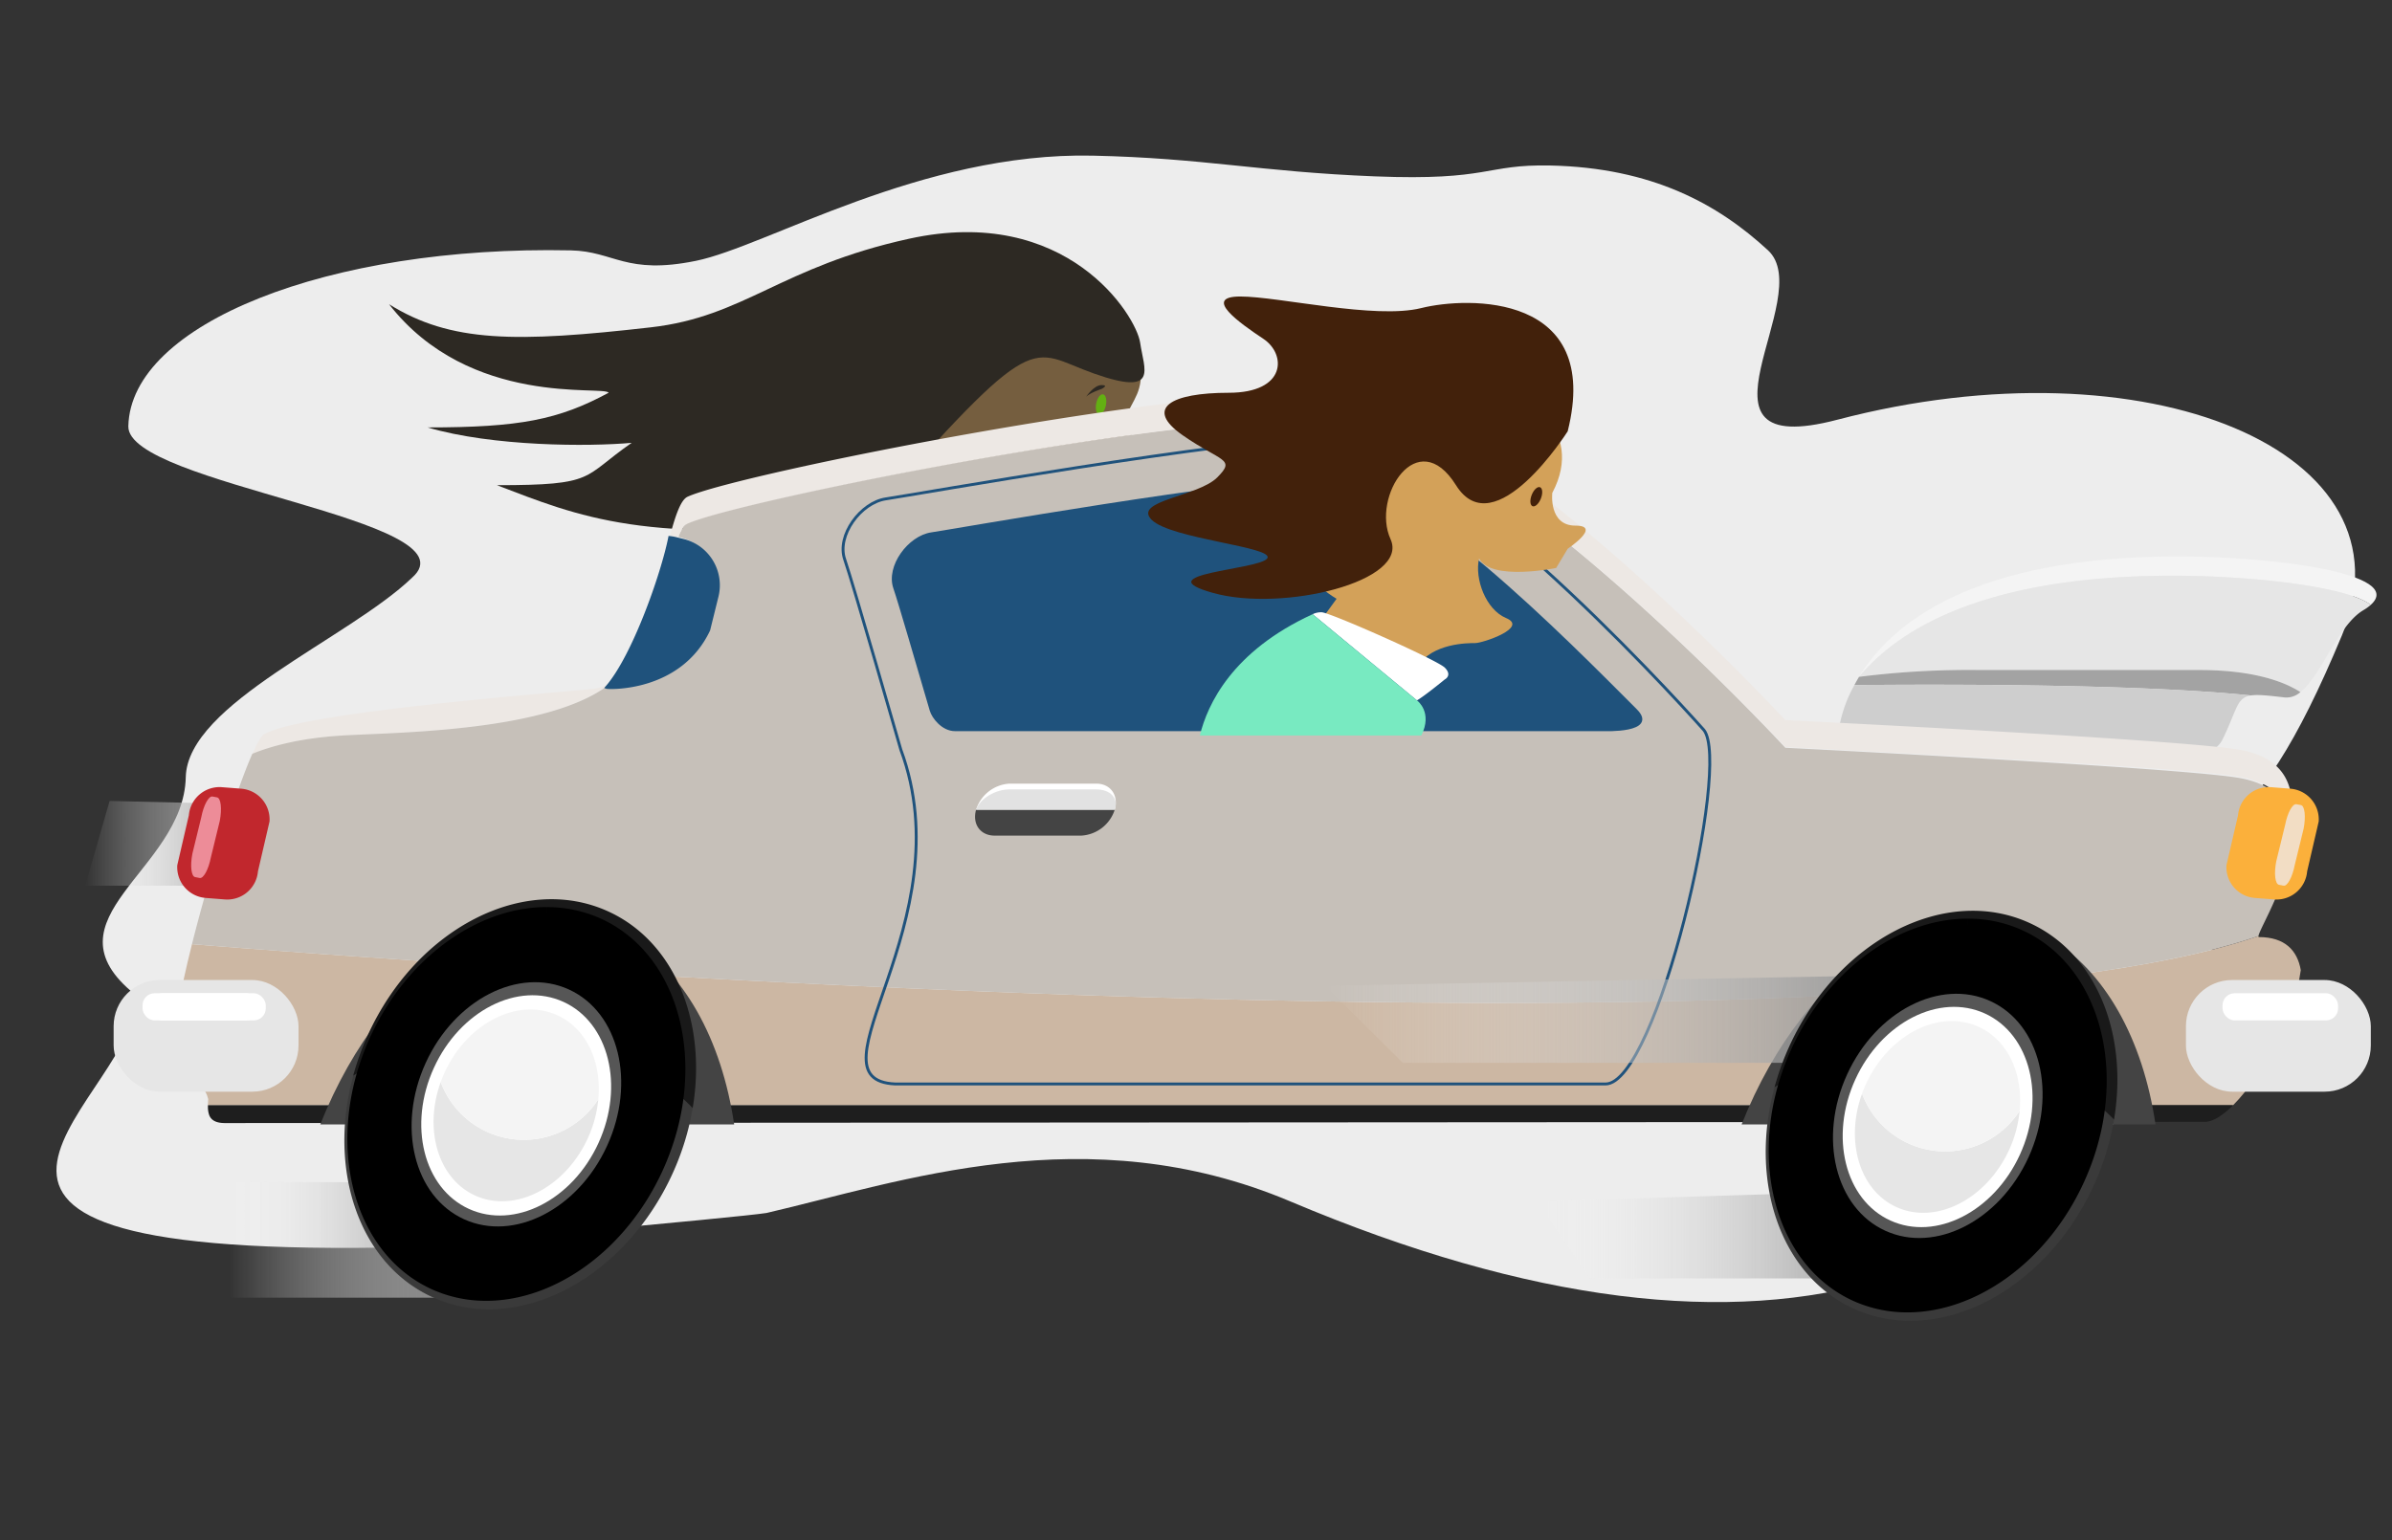 <svg xmlns="http://www.w3.org/2000/svg" xmlns:xlink="http://www.w3.org/1999/xlink" viewBox="0 0 621 400"><rect x="0" y="0" width="621" height="400" fill="#333333" stroke="none"/><defs><style>.cls-1{isolation:isolate;}.cls-2{fill:#ededed;}.cls-3{fill:#755e3f;}.cls-4{fill:#63af12;}.cls-5{fill:#42210b;}.cls-6{fill:#2d2923;}.cls-26,.cls-7,.cls-8{mix-blend-mode:multiply;}.cls-7{fill:url(#linear-gradient);}.cls-8{fill:url(#linear-gradient-2);}.cls-9{fill:url(#linear-gradient-3);}.cls-10{fill:#ede8e4;}.cls-11{fill:#ccb7a3;}.cls-12{fill:#1e1e1e;}.cls-13{fill:#c6c0b9;}.cls-14{fill:#f4f4f4;}.cls-15{fill:#e6e6e6;}.cls-16{fill:#a3a3a3;}.cls-17{fill:#cecece;}.cls-18{fill:#c1272d;}.cls-19{fill:#1f527c;}.cls-19,.cls-20{stroke:#1f527c;stroke-miterlimit:10;stroke-width:0.75px;}.cls-20,.cls-25{fill:none;}.cls-21{fill:#fff;}.cls-22{fill:#444;}.cls-23{fill:#fbb03b;}.cls-24{fill:#f2ddc4;}.cls-26{fill:url(#linear-gradient-4);}.cls-27{fill:#3a3a3a;}.cls-28{fill:#191919;}.cls-29{fill:#565656;}.cls-30{fill:#e2e2e2;}.cls-31{fill:#ed8c98;}.cls-32{fill:#d3a159;}.cls-33{fill:#78eac1;}</style><linearGradient id="linear-gradient" x1="399" y1="320.5" x2="497" y2="320.5" gradientUnits="userSpaceOnUse"><stop offset="0" stop-color="#fff" stop-opacity="0"/><stop offset="1" stop-color="#878787"/></linearGradient><linearGradient id="linear-gradient-2" x1="22" y1="322" x2="121" y2="322" gradientUnits="userSpaceOnUse"><stop offset="0.38" stop-color="#fff" stop-opacity="0"/><stop offset="1" stop-color="#878787"/></linearGradient><linearGradient id="linear-gradient-3" x1="22.13" y1="219" x2="113" y2="219" gradientUnits="userSpaceOnUse"><stop offset="0" stop-color="#fff" stop-opacity="0"/><stop offset="0.49" stop-color="#878787"/></linearGradient><linearGradient id="linear-gradient-4" x1="344" y1="264.5" x2="505" y2="264.5" xlink:href="#linear-gradient"/></defs><title>turbocharge</title><g class="cls-1"><g id="bg"><path class="cls-2" d="M539,228c15.29,16.36,42.07,0,37,14-34.07,94-116.45,122.65-241,70-52.93-22.38-101.42-5-136,3-6.79,1.11-92.62,8.9-100,9-142,2-61.12-39.74-63.86-65.68-24.72-19.76,12.57-32.24,13.09-56.49.41-19.1,42.31-36,58.77-51.83,17-15-74-24.23-73.68-39.3.57-26.58,52-47,114.89-45.68,11.31.25,14.22,6.44,32.5,2.71s58.45-28.27,103-27.31c28.91.63,43.11,4.18,73.19,5.38s28.58-3.18,45.58-2.82C428.92,43.55,446,53,459,65s-24,55,18,44c80.17-21,151,8,131,56C584.28,221.94,570.87,220.18,539,228Z"/></g><g id="person_back" data-name="person back"><path class="cls-3" d="M294,115c-7,7-9.95,20-29,20s-33-5-33-26,15.45-38,34.5-38C280,71,294.07,78.57,296,94c1,8-1.8,9.27-4,15C291.32,110.77,295.39,113.61,294,115Z"/><ellipse class="cls-4" cx="285.84" cy="104.99" rx="2.65" ry="1.28" transform="translate(125.8 364.06) rotate(-78.46)"/><ellipse class="cls-5" cx="273.84" cy="80.99" rx="2.65" ry="1.28" transform="translate(98.08 306.07) rotate(-68.49)"/><path class="cls-6" d="M296,89c-1-7-19-36-60-27-33.41,7.33-42.64,20.22-67,23-35,4-52,4-68-6,21,27,56,21,57,23-13,7-23,9-47,9,17,5,42,5,53,4-13,9-9,11-35,11,21,8,39,16,96,9,44.84-51.13,42-44,59-38S297,96,296,89Z"/><path class="cls-6" d="M282,103s2-3,4-3,0,1,0,1S283,102,282,103Z"/><polygon class="cls-7" points="495.27 309 497 332 412.83 332 399 312 495.27 309"/><polygon class="cls-8" points="99.94 307 121 337 49.38 337 22 307 99.94 307"/><polygon class="cls-9" points="113 210 94.63 230 22.13 230 28.45 208 113 210"/></g><g id="car"><path class="cls-10" d="M160.27,175.82a10,10,0,0,1-5.74,3c-6.95.86-76,5.9-86,11.89-.7.42-1.75,2.25-3,5.08,4.91-2,12.48-4.1,23.49-4.75C104.16,190.11,146.35,190,160.27,175.82Z"/><path class="cls-11" d="M597.32,251.93c-.89-5.14-4.14-8.57-10.88-8.58-.1,0-.14-.09-.11-.27-102.19,35.29-480.66,6.59-536.49,2.11-3.26,13-5.25,23.94-4.06,26.6-.59,4.53-.49,7.39.62,7.62,5,1,7,3.31,7.66,6-.05.57-.09,1.11-.1,1.63H579.72C587.22,279.53,595.72,263.88,597.32,251.93Z"/><path class="cls-12" d="M54,287a6.45,6.45,0,0,0,.34,2.65c.51,1.23,1.67,2,4.08,2,11,0,506-.33,514-.32,2.07,0,4.64-1.63,7.34-4.33Z"/><path class="cls-13" d="M594.72,213.41c-1-5.59-4.89-10.12-14.22-11.52-18.36-2.75-117-7.7-117-7.7S387.62,112.09,349.62,109s-158,20.79-171,26.77c-.92.42-1.73,1.71-2.51,3.62l1.42.44a12,12,0,0,1,7.84,15l0,.09-2.72,8.58a12,12,0,0,1-15.06,7.81l-1.91-.6a11.31,11.31,0,0,1-1.3-.51,22.75,22.75,0,0,1-4,5.6C146.35,190,104.16,190.11,89,191c-11,.65-18.58,2.74-23.49,4.75-4.32,9.77-11.19,31.58-15.67,49.44,55.83,4.48,434.3,33.18,536.49-2.11.11-.78,1.39-3.19,2.94-6.49C592.2,230.35,596.07,220.93,594.72,213.41Z"/><path class="cls-14" d="M564.11,149.5c19.62,0,45,2.66,51.37,7.58,9.08-8.1-25.17-12.58-50-12.58-53.25,0-74.43,17.39-82.87,31.27h0C493.24,163,515.84,149.5,564.11,149.5Z"/><path class="cls-15" d="M571,174c12,0,20.77,2.23,26.22,5.73,5.44-4.34,9.74-17.3,16.28-21.23a13.63,13.63,0,0,0,2-1.42c-6.37-4.92-31.75-7.58-51.37-7.58-48.27,0-70.87,13.54-81.48,26.27A227.74,227.74,0,0,1,514,174Z"/><path class="cls-16" d="M584.34,180.6c1.76-.27,4.4,0,8.8.52a5.42,5.42,0,0,0,4.08-1.39C591.77,176.23,583,174,571,174H514a227.74,227.74,0,0,0-31.37,1.77c-.44.73-.83,1.44-1.21,2.14C500.9,177.71,554.08,177.51,584.34,180.6Z"/><path class="cls-17" d="M481.42,177.91l-.25.47A35.2,35.2,0,0,0,477,192.69s58.54,3.41,86.42,3.88c4.91.09,11.43-.13,13.59-4.55,1.88-3.86,2.79-6.53,3.65-8.32s1.78-2.81,3.68-3.1C554.08,177.51,500.9,177.71,481.42,177.91Z"/><path class="cls-10" d="M178.5,136c13-6,133-30,171-27s114,85,114,85,98.64,4.82,117,7.55c9.33,1.38,13.23,5.91,14.24,11.5,1.23-8.51-1.22-16.57-14.24-18.5-18.36-2.73-117-7.55-117-7.55s-76-82-114-85-158,21-171,27c-1.74.8-3.12,4.75-4.54,10.1a12.39,12.39,0,0,1,1.55.36l.49.16C176.77,137.72,177.59,136.42,178.5,136Z"/><rect class="cls-15" x="29.5" y="254.5" width="48" height="29" rx="12" ry="12"/><path class="cls-18" d="M58.44,233.58l-5.11-.4a8,8,0,0,1-7.3-8.52l3-12.94a8,8,0,0,1,8.53-7.3l5.11.4a8,8,0,0,1,7.3,8.52l-3,12.94A8,8,0,0,1,58.44,233.58Z"/><path class="cls-19" d="M184,163.59l2.16-8.74a12,12,0,0,0-8.78-14.52l-1.94-.48a12.27,12.27,0,0,0-1.57-.27C172,149,164.5,170.5,157.5,178.5,157.93,178.66,176.5,179.5,184,163.59Z"/><path class="cls-20" d="M230,129.55c-6.54.95-12.86,9.52-10.7,15.73s14.57,49.41,14.57,49.41c16.59,44.81-25.41,85.81-1.41,86.81H416.82c13.28,0,32.68-83,25.54-91.91-9.86-11.09-70-76.59-96.86-76.09S236.57,128.6,230,129.55Z"/><rect class="cls-15" x="567.5" y="254.5" width="48" height="29" rx="12" ry="12"/><rect class="cls-21" x="577" y="257.94" width="30" height="7.05" rx="3.13" ry="3.13"/><rect class="cls-21" x="39" y="257.94" width="30" height="7.05" rx="3.13" ry="3.13"/><rect class="cls-21" x="37" y="257.94" width="30" height="7.05" rx="3.13" ry="3.13"/><path class="cls-19" d="M345,124.28c-24,.45-97.31,13.49-103.15,14.34s-11.49,8.51-9.56,14.06c1.21,3.48,6,20,9.45,31.77.53,1.82,3,5.05,6.21,5.05H416.47s13.77.52,8.2-5.05C406.76,166.53,365.05,123.91,345,124.28Z"/><path class="cls-22" d="M258.22,217h22.5a9.7,9.7,0,0,0,8.69-6.75h-36C252.35,214,254.51,217,258.22,217Z"/><path class="cls-21" d="M284.6,203.5H262.1a9.7,9.7,0,0,0-8.69,6.75h36C290.47,206.54,288.31,203.5,284.6,203.5Z"/><path class="cls-23" d="M590.44,233.58l-5.11-.4a8,8,0,0,1-7.3-8.52l3-12.94a8,8,0,0,1,8.53-7.3l5.11.4a8,8,0,0,1,7.3,8.52l-3,12.94A8,8,0,0,1,590.44,233.58Z"/><path class="cls-24" d="M592.82,230l-1.17-.23c-1-.19-1.32-2.94-.7-6.1l2.3-9.42c.61-3.17,1.93-5.6,2.93-5.4l1.17.22c1,.2,1.32,2.94.71,6.11l-2.3,9.42C595.14,227.8,593.82,230.23,592.82,230Z"/><line class="cls-25" x1="449" y1="292" x2="541" y2="288"/><path class="cls-22" d="M531.26,243.11c-27.5-15.61-62.44,6.81-79.11,48.89H559.6C556.37,270.07,546.53,251.78,531.26,243.11Z"/><polygon class="cls-26" points="505 253 474 276 364.19 276 344 256 505 253"/><path class="cls-27" d="M481.2,339.82c21.83,10,49.75-4.37,62.38-32a68.4,68.4,0,0,0,5.25-17.05c-11-11.35-29-18.76-49.33-18.76-14.77,0-28.31,3.9-38.81,10.37C454.06,306.8,462.16,331.12,481.2,339.82Z"/><path class="cls-28" d="M548.83,290.76c3.73-22.17-4.53-43.12-21.9-51.06-21.83-10-49.76,4.36-62.39,32a70.36,70.36,0,0,0-3.85,10.66c10.5-6.47,24-10.37,38.81-10.37C519.87,272,537.87,279.41,548.83,290.76Z"/><path d="M495.27,339.4a32.38,32.38,0,0,1-13.55-2.91c-20.19-9.22-27-37.68-15.26-63.45,9-19.69,26.83-32.93,44.39-32.93A32.43,32.43,0,0,1,524.41,243c20.18,9.22,27,37.69,15.26,63.46C530.67,326.17,512.83,339.4,495.27,339.4Z"/><path d="M510.86,238.61v3h0a30.9,30.9,0,0,1,12.92,2.78c9.29,4.24,16,12.88,18.75,24.33,2.86,11.71,1.36,24.9-4.23,37.13-8.75,19.17-26,32-43,32a30.9,30.9,0,0,1-12.93-2.77c-9.29-4.25-15.94-12.89-18.74-24.34-2.87-11.7-1.37-24.89,4.22-37.13,8.76-19.17,26.05-32,43-32.05v-3m0,0c-17.68,0-36.24,13-45.76,33.81-12.13,26.56-5,55.86,16,65.44a34,34,0,0,0,14.17,3c17.68,0,36.25-13,45.76-33.8,12.14-26.57,5-55.86-16-65.44a33.83,33.83,0,0,0-14.18-3Z"/><ellipse class="cls-29" cx="503.06" cy="289.76" rx="32.79" ry="25.89" transform="translate(30.5 626.98) rotate(-65.45)"/><ellipse class="cls-21" cx="503.02" cy="290.05" rx="29.55" ry="23.49" transform="translate(30.21 627.11) rotate(-65.45)"/><path class="cls-15" d="M505,299a23,23,0,0,1-21.58-15c-4.44,12.23-.72,25.06,8.91,29.46,10.27,4.69,23.39-2,29.29-14.9a31.34,31.34,0,0,0,2.71-10.09A23,23,0,0,1,505,299Z"/><path class="cls-14" d="M505,299a23,23,0,0,0,19.33-10.55c.9-9.56-3-18.31-10.63-21.79-10.27-4.7-23.39,2-29.29,14.89-.36.81-.69,1.61-1,2.43A23,23,0,0,0,505,299Z"/><path class="cls-22" d="M162.26,243.11c-27.5-15.61-62.44,6.81-79.11,48.89H190.6C187.37,270.07,177.53,251.78,162.26,243.11Z"/><path class="cls-27" d="M112.2,336.82c21.83,10,49.75-4.37,62.38-32a68.4,68.4,0,0,0,5.25-17.05c-11-11.35-29-18.76-49.33-18.76-14.77,0-28.31,3.9-38.81,10.37C85.06,303.8,93.16,328.12,112.2,336.82Z"/><path class="cls-28" d="M179.83,287.76c3.73-22.17-4.53-43.12-21.9-51.06-21.83-10-49.76,4.36-62.39,32a70.36,70.36,0,0,0-3.85,10.66c10.5-6.47,24-10.37,38.81-10.37C150.87,269,168.87,276.41,179.83,287.76Z"/><path d="M126.27,336.4a32.41,32.41,0,0,1-13.55-2.91c-9.72-4.44-16.67-13.44-19.58-25.34S91.73,282.58,97.46,270c9-19.69,26.83-32.93,44.39-32.93A32.43,32.43,0,0,1,155.41,240c20.18,9.22,27,37.69,15.26,63.46C161.67,323.17,143.83,336.4,126.27,336.4Z"/><path d="M141.86,235.61v3h0a30.9,30.9,0,0,1,12.92,2.78c9.29,4.24,15.95,12.88,18.75,24.33,2.86,11.71,1.36,24.9-4.23,37.13-8.75,19.17-26,32-43,32a30.9,30.9,0,0,1-12.93-2.77c-19.43-8.88-25.94-36.45-14.52-61.47,8.76-19.17,26.05-32,43-32.05v-3m0,0c-17.68,0-36.24,13-45.76,33.81-12.13,26.56-5,55.86,16,65.44a34,34,0,0,0,14.17,3c17.68,0,36.25-13,45.76-33.8,12.14-26.57,5-55.86-16-65.44a33.83,33.83,0,0,0-14.18-3Z"/><ellipse class="cls-29" cx="134.06" cy="286.76" rx="32.79" ry="25.89" transform="translate(-182.47 289.58) rotate(-65.45)"/><ellipse class="cls-21" cx="134.02" cy="287.05" rx="29.55" ry="23.49" transform="translate(-182.77 289.7) rotate(-65.45)"/><path class="cls-15" d="M136,296a23,23,0,0,1-21.58-15c-4.44,12.23-.72,25.06,8.91,29.46,10.27,4.69,23.39-2,29.29-14.9a31.34,31.34,0,0,0,2.71-10.09A23,23,0,0,1,136,296Z"/><path class="cls-14" d="M136,296a23,23,0,0,0,19.33-10.55c.9-9.56-3-18.31-10.63-21.79-10.27-4.7-23.39,2-29.29,14.89-.36.81-.69,1.61-1,2.43A23,23,0,0,0,136,296Z"/><path class="cls-30" d="M284.6,205H262.1c-3.72,0-7.63,2.36-8.69,5.25h36C290.47,207.36,288.31,205,284.6,205Z"/><path class="cls-31" d="M51.82,228l-1.17-.23c-1-.19-1.32-2.94-.7-6.1l2.3-9.42c.61-3.17,1.93-5.6,2.93-5.4l1.17.22c1,.2,1.32,2.94.71,6.11l-2.3,9.42C54.14,225.8,52.82,228.23,51.82,228Z"/></g><g id="person_front" data-name="person front"><path class="cls-32" d="M394,102s18,9,9,26c0,0-1,8.5,6,8.5s-2,6-2,6l-3,5s-17,3.5-20-2.5c-1.24,5.32,1.76,13.32,7,15.5,5.91,2.46-6,6.5-8,6.5s-11,0-15,6-25-12-25-12l4-5.5s-23-13-12-35S367,90,394,102Z"/><path class="cls-5" d="M407,112s-19,30-29,14-22,3-17,14-28,19-46,14,12-6,14-9-25-5-30-10,12-6,17-11,1-4-9-11-3-11,12-11,15-10,9-14-16-11-6-11,35,6,47,3S416,76,407,112Z"/><ellipse class="cls-5" cx="398.84" cy="128.99" rx="2.65" ry="1.28" transform="translate(132.6 452.76) rotate(-68.49)"/><path class="cls-21" d="M375.08,173.37C373,171.32,345.19,159,343.1,159a5.1,5.1,0,0,0-2.42.55l.09-.05,27.08,22.38c1.82-1,7.23-5.43,7.23-5.43S377.15,175.42,375.08,173.37Z"/><path class="cls-33" d="M368,182l-.15-.12L340.77,159.5l-.09.05c-20.78,9.56-27.2,23.34-29.18,31.45H369C372,185,368,182,368,182Z"/></g></g></svg>